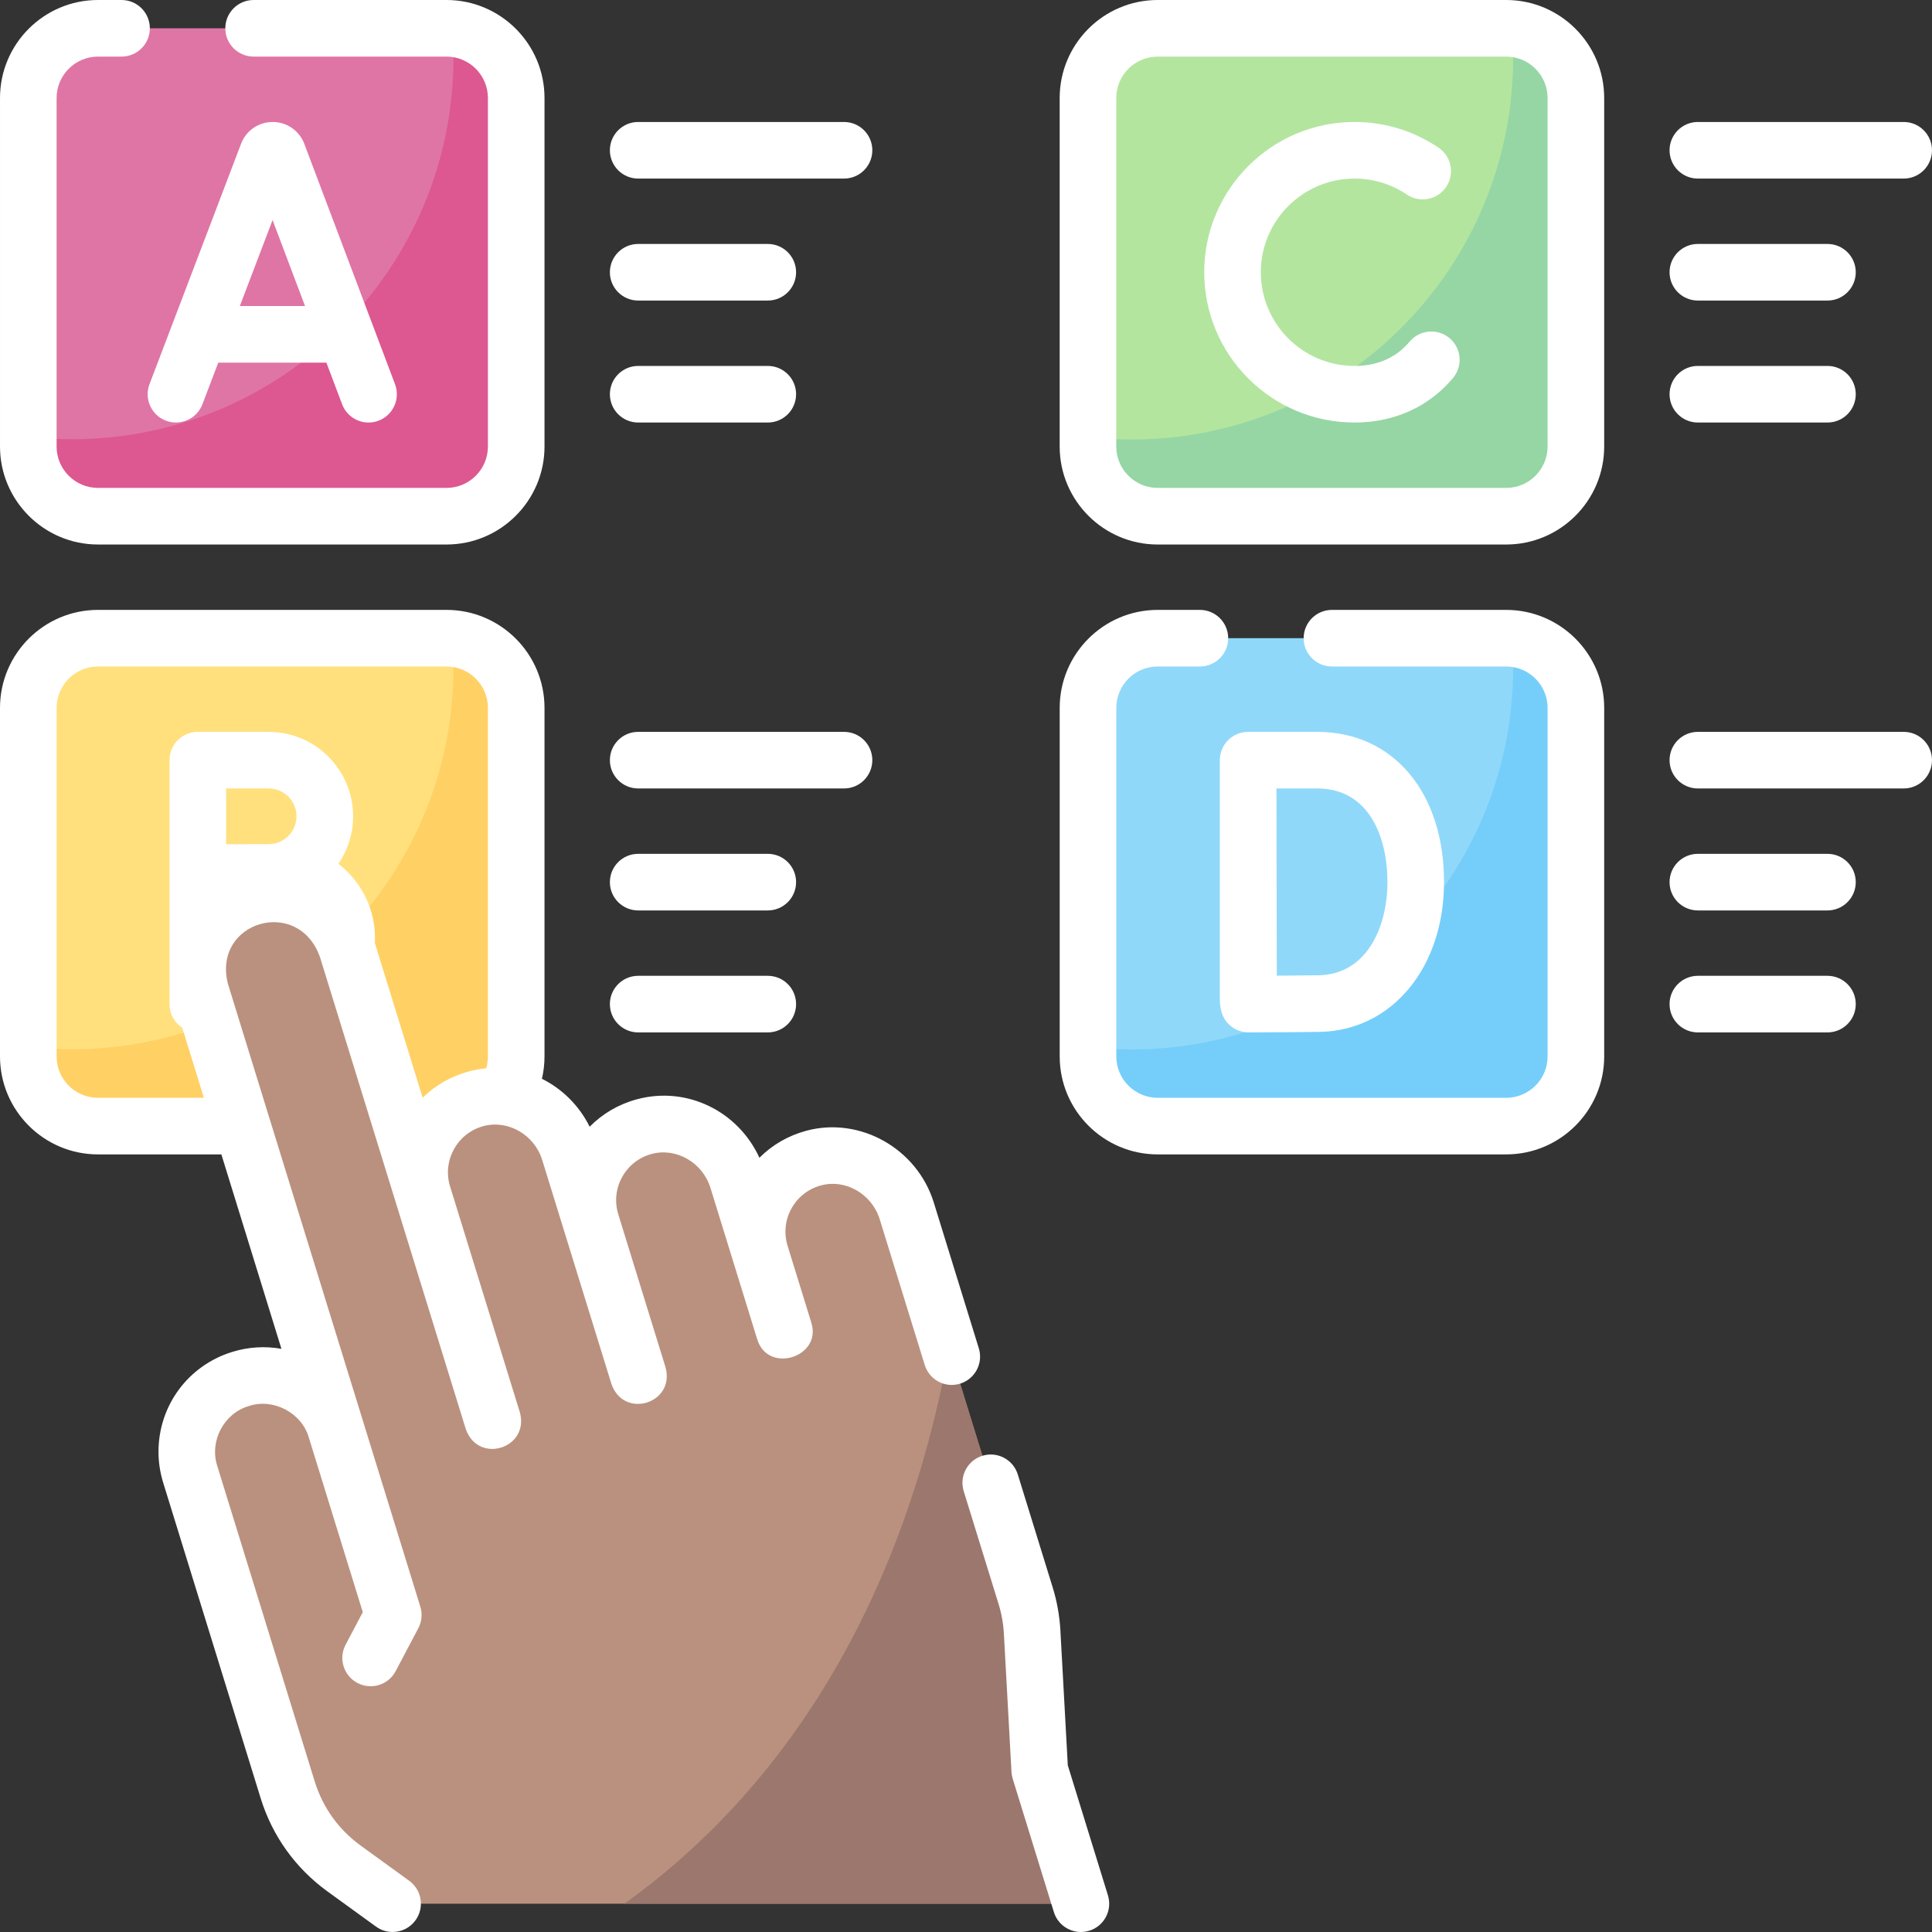 
<svg width="512" height="512" viewBox="0 0 512 512" fill="none" xmlns="http://www.w3.org/2000/svg">
<rect x="0" y="0" width="512" height="512" fill="#333333" stroke="none"/>
<path d="M118.33 136.8H25.972C15.77 136.8 7.501 128.53 7.501 118.329V25.971C7.501 15.77 15.771 7.5 25.972 7.5H118.329C128.531 7.5 136.8 15.77 136.8 25.971V118.328C136.801 128.53 128.531 136.8 118.33 136.8V136.8Z" fill="#DF75A5"/>
<path d="M119.883 7.5C120.078 10.065 120.177 12.657 120.177 15.272C120.177 71.125 74.899 116.403 19.046 116.403C15.141 116.403 11.291 116.174 7.501 115.743V118.25C7.501 128.452 15.771 136.721 25.972 136.721H118.329C128.53 136.721 136.8 128.451 136.8 118.25V25.893C136.801 16.216 129.356 8.29 119.883 7.5V7.5Z" fill="#DD5790"/>
<path d="M118.33 298.426H25.972C15.77 298.426 7.501 290.156 7.501 279.955V187.598C7.501 177.396 15.771 169.127 25.972 169.127H118.329C128.531 169.127 136.8 177.397 136.8 187.598V279.955C136.801 290.156 128.531 298.426 118.33 298.426V298.426Z" fill="#FFE07D"/>
<path d="M119.883 169.165C120.078 171.73 120.177 174.322 120.177 176.937C120.177 232.79 74.899 278.068 19.046 278.068C15.141 278.068 11.291 277.839 7.501 277.408V279.915C7.501 290.117 15.771 298.386 25.972 298.386H118.329C128.53 298.386 136.8 290.116 136.8 279.915V187.558C136.801 177.88 129.356 169.955 119.883 169.165V169.165Z" fill="#FFD064"/>
<path d="M399.154 136.8H306.797C296.595 136.8 288.326 128.53 288.326 118.329V25.971C288.326 15.769 296.596 7.5 306.797 7.5H399.154C409.356 7.5 417.625 15.77 417.625 25.971V118.328C417.625 128.53 409.355 136.8 399.154 136.8Z" fill="#B3E59F"/>
<path d="M400.707 7.578C400.902 10.143 401.001 12.735 401.001 15.35C401.001 71.203 355.723 116.481 299.87 116.481C295.965 116.481 292.115 116.252 288.325 115.821V118.328C288.325 128.53 296.595 136.799 306.796 136.799H399.153C409.354 136.799 417.624 128.529 417.624 118.328V25.971C417.625 16.294 410.18 8.369 400.707 7.578V7.578Z" fill="#95D6A4"/>
<path d="M399.154 298.426H306.797C296.595 298.426 288.326 290.156 288.326 279.955V187.598C288.326 177.396 296.596 169.127 306.797 169.127H399.154C409.356 169.127 417.625 177.397 417.625 187.598V279.955C417.625 290.156 409.355 298.426 399.154 298.426Z" fill="#90D8F9"/>
<path d="M400.707 169.204C400.902 171.769 401.001 174.361 401.001 176.976C401.001 232.829 355.723 278.107 299.87 278.107C295.965 278.107 292.115 277.878 288.325 277.447V279.954C288.325 290.156 296.595 298.425 306.796 298.425H399.153C409.354 298.425 417.624 290.155 417.624 279.954V187.597C417.625 177.92 410.18 169.994 400.707 169.204V169.204Z" fill="#75CEF9"/>
<path d="M91.13 495.129L104.043 504.498H286.447L275.534 469.172L273.53 432.551C273.35 429.252 272.765 425.988 271.79 422.832L240.304 320.916C237.07 310.449 226.177 304.049 215.602 306.909C204.5 309.911 198.189 321.486 201.555 332.38L195.436 312.575C192.202 302.108 181.31 295.708 170.734 298.568C159.632 301.57 153.321 313.145 156.687 324.039L150.867 305.199C147.633 294.732 136.74 288.332 126.165 291.192C115.063 294.194 108.752 305.769 112.118 316.663L91.985 251.496C88.751 241.029 77.858 234.629 67.283 237.489C56.181 240.491 49.87 252.066 53.236 262.96L89.017 378.778C85.723 368.117 74.411 362.145 63.751 365.439C53.09 368.733 47.118 380.045 50.412 390.705L76.254 474.351C78.834 482.704 84.054 489.995 91.13 495.129V495.129Z" fill="#BA917E"/>
<path d="M165.501 504.498H286.447L275.534 469.172L273.53 432.551C273.35 429.252 272.765 425.988 271.79 422.832L251.555 357.333C243.739 401.077 222.539 463.448 165.501 504.498V504.498Z" fill="#9C776D"/>
<path d="M25.971 144.299H118.331C132.65 144.299 144.301 132.649 144.301 118.329V25.97C144.3 11.65 132.65 0 118.331 0H67.211C63.068 0 59.711 3.358 59.711 7.5C59.711 11.642 63.068 15 67.211 15H118.331C124.38 15 129.301 19.921 129.301 25.97V118.33C129.301 124.379 124.38 129.3 118.331 129.3H25.971C19.922 129.3 15.001 124.379 15.001 118.33V25.97C15.001 19.921 19.922 15 25.971 15H32.211C36.354 15 39.711 11.642 39.711 7.5C39.711 3.358 36.353 0 32.211 0H25.971C11.651 0 0.001 11.65 0.001 25.97V118.33C0.001 132.649 11.651 144.299 25.971 144.299V144.299Z" fill="white"/>
<path d="M43.96 111.484C47.83 112.957 52.164 111.016 53.639 107.145L57.845 96.101H86.496L90.656 107.123C91.789 110.126 94.643 111.977 97.674 111.977C98.554 111.977 99.449 111.821 100.321 111.492C104.196 110.03 106.152 105.702 104.689 101.827L80.633 38.085C80.608 38.017 80.581 37.949 80.553 37.881C79.165 34.506 75.911 32.325 72.262 32.325C72.259 32.325 72.256 32.325 72.253 32.325C68.601 32.328 65.347 34.515 63.964 37.896C63.941 37.952 63.918 38.009 63.897 38.066L39.621 101.806C38.146 105.677 40.09 110.01 43.96 111.484V111.484ZM72.236 58.315L80.835 81.101H63.558L72.236 58.315Z" fill="white"/>
<path d="M169.126 47.325H223.675C227.818 47.325 231.175 43.967 231.175 39.825C231.175 35.683 227.818 32.325 223.675 32.325H169.126C164.983 32.325 161.626 35.683 161.626 39.825C161.626 43.967 164.984 47.325 169.126 47.325Z" fill="white"/>
<path d="M169.126 79.65H203.472C207.615 79.65 210.972 76.292 210.972 72.15C210.972 68.008 207.615 64.65 203.472 64.65H169.126C164.983 64.65 161.626 68.008 161.626 72.15C161.626 76.292 164.984 79.65 169.126 79.65Z" fill="white"/>
<path d="M169.126 111.975H203.472C207.615 111.975 210.972 108.617 210.972 104.475C210.972 100.333 207.615 96.975 203.472 96.975H169.126C164.983 96.975 161.626 100.333 161.626 104.475C161.626 108.617 164.984 111.975 169.126 111.975Z" fill="white"/>
<path d="M169.126 208.95H223.675C227.818 208.95 231.175 205.592 231.175 201.45C231.175 197.308 227.818 193.95 223.675 193.95H169.126C164.983 193.95 161.626 197.308 161.626 201.45C161.626 205.592 164.984 208.95 169.126 208.95Z" fill="white"/>
<path d="M169.126 241.275H203.472C207.615 241.275 210.972 237.917 210.972 233.775C210.972 229.633 207.615 226.275 203.472 226.275H169.126C164.983 226.275 161.626 229.633 161.626 233.775C161.626 237.917 164.984 241.275 169.126 241.275Z" fill="white"/>
<path d="M169.126 273.601H203.472C207.615 273.601 210.972 270.243 210.972 266.101C210.972 261.959 207.615 258.601 203.472 258.601H169.126C164.983 258.601 161.626 261.959 161.626 266.101C161.626 270.243 164.984 273.601 169.126 273.601Z" fill="white"/>
<path d="M306.797 144.3H399.154C413.475 144.3 425.126 132.649 425.126 118.328V25.972C425.125 11.651 413.475 0 399.154 0H306.797C292.476 0 280.825 11.651 280.825 25.972V118.329C280.825 132.649 292.475 144.3 306.797 144.3ZM295.825 25.972C295.825 19.922 300.747 15 306.797 15H399.154C405.204 15 410.126 19.922 410.126 25.972V118.329C410.126 124.379 405.204 129.301 399.154 129.301H306.797C300.747 129.301 295.825 124.379 295.825 118.329V25.972Z" fill="white"/>
<path d="M358.956 111.975C367.716 111.975 375.575 109.099 381.685 103.658C382.882 102.591 384.021 101.417 385.068 100.167C387.729 96.993 387.312 92.262 384.137 89.602C380.963 86.942 376.232 87.358 373.572 90.532C372.991 91.225 372.365 91.872 371.709 92.456C368.342 95.455 364.052 96.975 358.956 96.975C345.268 96.975 334.131 85.838 334.131 72.15C334.131 58.462 345.268 47.325 358.956 47.325C363.932 47.325 368.729 48.789 372.831 51.56C376.263 53.878 380.925 52.976 383.244 49.543C385.562 46.111 384.66 41.449 381.227 39.13C374.636 34.678 366.935 32.324 358.956 32.324C336.996 32.324 319.131 50.19 319.131 72.149C319.131 94.108 336.996 111.975 358.956 111.975Z" fill="white"/>
<path d="M399.15 161.629H352.98C348.837 161.629 345.48 164.987 345.48 169.129C345.48 173.271 348.837 176.629 352.98 176.629H399.15C405.204 176.629 410.129 181.55 410.129 187.599V279.959C410.129 286.008 405.203 290.929 399.15 290.929H306.8C300.751 290.929 295.83 286.008 295.83 279.959V187.599C295.83 181.55 300.751 176.629 306.8 176.629H317.981C322.124 176.629 325.481 173.271 325.481 169.129C325.481 164.987 322.124 161.629 317.981 161.629H306.8C292.481 161.629 280.83 173.279 280.83 187.599V279.959C280.83 294.279 292.48 305.929 306.8 305.929H399.15C413.475 305.929 425.129 294.279 425.129 279.959V187.599C425.129 173.28 413.475 161.629 399.15 161.629V161.629Z" fill="white"/>
<path d="M323.266 265.05C323.333 267.377 323.869 269.761 325.614 271.423C327.018 272.818 328.918 273.6 330.897 273.6H330.925C331.479 273.598 344.53 273.547 349.742 273.457C368.83 273.123 382.683 256.434 382.683 233.775C382.683 209.954 369.177 193.95 349.076 193.95H330.766C328.775 193.95 326.865 194.742 325.457 196.152C324.051 197.562 323.262 199.473 323.266 201.464V201.515V201.517V265.05ZM349.077 208.95C362.797 208.95 367.684 221.774 367.684 233.775C367.684 245.903 362.055 258.239 349.481 258.459C346.94 258.503 342.355 258.539 338.372 258.563C338.348 250.917 338.313 239.401 338.313 233.704C338.313 228.946 338.293 216.902 338.28 208.95H349.077Z" fill="white"/>
<path d="M449.95 47.325H504.499C508.642 47.325 511.999 43.967 511.999 39.825C511.999 35.683 508.642 32.325 504.499 32.325H449.95C445.807 32.325 442.45 35.683 442.45 39.825C442.45 43.967 445.808 47.325 449.95 47.325Z" fill="white"/>
<path d="M449.95 79.65H484.296C488.439 79.65 491.796 76.292 491.796 72.15C491.796 68.008 488.439 64.65 484.296 64.65H449.95C445.807 64.65 442.45 68.008 442.45 72.15C442.45 76.292 445.808 79.65 449.95 79.65Z" fill="white"/>
<path d="M449.95 111.975H484.296C488.439 111.975 491.796 108.617 491.796 104.475C491.796 100.333 488.439 96.975 484.296 96.975H449.95C445.807 96.975 442.45 100.333 442.45 104.475C442.45 108.617 445.808 111.975 449.95 111.975Z" fill="white"/>
<path d="M504.499 193.95H449.95C445.807 193.95 442.45 197.308 442.45 201.45C442.45 205.592 445.807 208.95 449.95 208.95H504.499C508.642 208.95 511.999 205.592 511.999 201.45C511.999 197.308 508.642 193.95 504.499 193.95Z" fill="white"/>
<path d="M484.296 226.275H449.95C445.807 226.275 442.45 229.633 442.45 233.775C442.45 237.917 445.807 241.275 449.95 241.275H484.296C488.439 241.275 491.796 237.917 491.796 233.775C491.796 229.633 488.439 226.275 484.296 226.275Z" fill="white"/>
<path d="M484.296 258.601H449.95C445.807 258.601 442.45 261.959 442.45 266.101C442.45 270.243 445.807 273.601 449.95 273.601H484.296C488.439 273.601 491.796 270.243 491.796 266.101C491.796 261.958 488.439 258.601 484.296 258.601Z" fill="white"/>
<path d="M259.396 357.304L247.465 318.696C243.039 304.358 227.864 295.823 213.642 299.668C208.869 300.958 204.636 303.422 201.253 306.818C195.595 294.461 182.014 287.747 168.773 291.327C163.944 292.632 159.67 295.137 156.268 298.592C153.461 292.944 148.962 288.555 143.618 285.89C144.068 283.963 144.3 281.976 144.3 279.957V187.597C144.3 173.277 132.65 161.627 118.33 161.627H25.97C11.651 161.627 0 173.277 0 187.597V279.957C0 294.277 11.65 305.927 25.97 305.927H58.665L74.583 357.456C70.284 356.684 65.83 356.946 61.535 358.271C49.85 361.883 42 372.519 42 384.737C42 387.475 42.417 390.224 43.244 392.92L69.087 476.578C72.178 486.546 78.275 495.06 86.728 501.209L99.638 510.569C100.968 511.533 102.508 511.997 104.034 511.997C106.355 511.997 108.645 510.922 110.112 508.899C112.543 505.546 111.796 500.856 108.442 498.424L95.542 489.071C89.733 484.846 85.54 478.99 83.416 472.143L57.58 388.508C55.448 381.906 59.305 374.565 65.962 372.604C72.439 370.455 79.982 374.425 81.851 380.991L96.141 427.245L91.589 435.867C89.654 439.53 91.056 444.067 94.719 446.001C95.836 446.591 97.033 446.87 98.214 446.87C100.906 446.87 103.509 445.416 104.854 442.871L110.857 431.501C111.786 429.742 111.977 427.686 111.39 425.785L60.406 260.742C56.18 244.168 79.139 237.444 84.815 253.703L123.439 378.717C126.732 388.134 140.379 383.832 137.771 374.289L119.284 314.45C119.278 314.432 119.27 314.415 119.265 314.397C118.258 311.088 118.622 307.598 120.295 304.563C121.973 301.518 124.752 299.339 128.112 298.431C134.628 296.676 141.624 300.706 143.697 307.428L162.045 366.79C165.338 376.207 178.985 371.905 176.377 362.362C176.377 362.362 163.863 321.846 163.857 321.824C162.829 318.498 163.187 314.988 164.866 311.941C166.543 308.898 169.321 306.72 172.689 305.81C179.21 304.051 186.198 308.081 188.275 314.791L200.652 354.863C203.445 364.239 217.98 359.661 214.984 350.435L208.697 330.083C207.703 326.784 208.068 323.307 209.735 320.282C211.414 317.237 214.192 315.059 217.558 314.149C224.08 312.383 231.063 316.412 233.135 323.123L245.066 361.733C246.289 365.69 250.484 367.911 254.446 366.684C258.402 365.461 260.619 361.262 259.396 357.304V357.304ZM71.2 223.703C69.855 223.703 67.354 223.71 64.606 223.72H59.921V208.95H71.2C75.267 208.95 78.576 212.259 78.576 216.326C78.576 220.394 75.267 223.703 71.2 223.703ZM112.006 290.908L99.342 249.907C99.343 249.887 99.347 249.867 99.348 249.847C99.369 249.44 99.38 249.03 99.38 248.618C99.38 240.609 95.576 233.477 89.684 228.919C92.138 225.329 93.576 220.992 93.576 216.325C93.576 203.987 83.538 193.949 71.2 193.949H52.421C48.278 193.949 44.921 197.307 44.921 201.449V266.098C44.921 268.1 45.722 270.019 47.145 271.428C47.5 271.779 47.886 272.091 48.297 272.361L54.033 290.928H25.971C19.922 290.928 15.001 286.007 15.001 279.958V187.598C15.001 181.549 19.922 176.628 25.971 176.628H118.331C124.38 176.628 129.301 181.549 129.301 187.598V279.958C129.301 281.042 129.139 282.102 128.835 283.116C127.296 283.26 125.748 283.532 124.205 283.948C119.52 285.214 115.357 287.611 112.006 290.908V290.908Z" fill="white"/>
<path d="M282.978 467.836L281.019 432.15C280.804 428.215 280.108 424.333 278.956 420.625L269.726 390.745C268.503 386.788 264.307 384.572 260.346 385.793C256.389 387.016 254.171 391.215 255.394 395.173L264.628 425.065C265.419 427.607 265.894 430.266 266.042 432.97L268.052 469.58C268.085 470.191 268.194 470.797 268.374 471.382L279.284 506.712C280.278 509.933 283.245 512.001 286.447 512.001C287.18 512.001 287.926 511.893 288.663 511.665C292.621 510.443 294.839 506.244 293.616 502.286L282.978 467.836Z" fill="white"/>
</svg>
